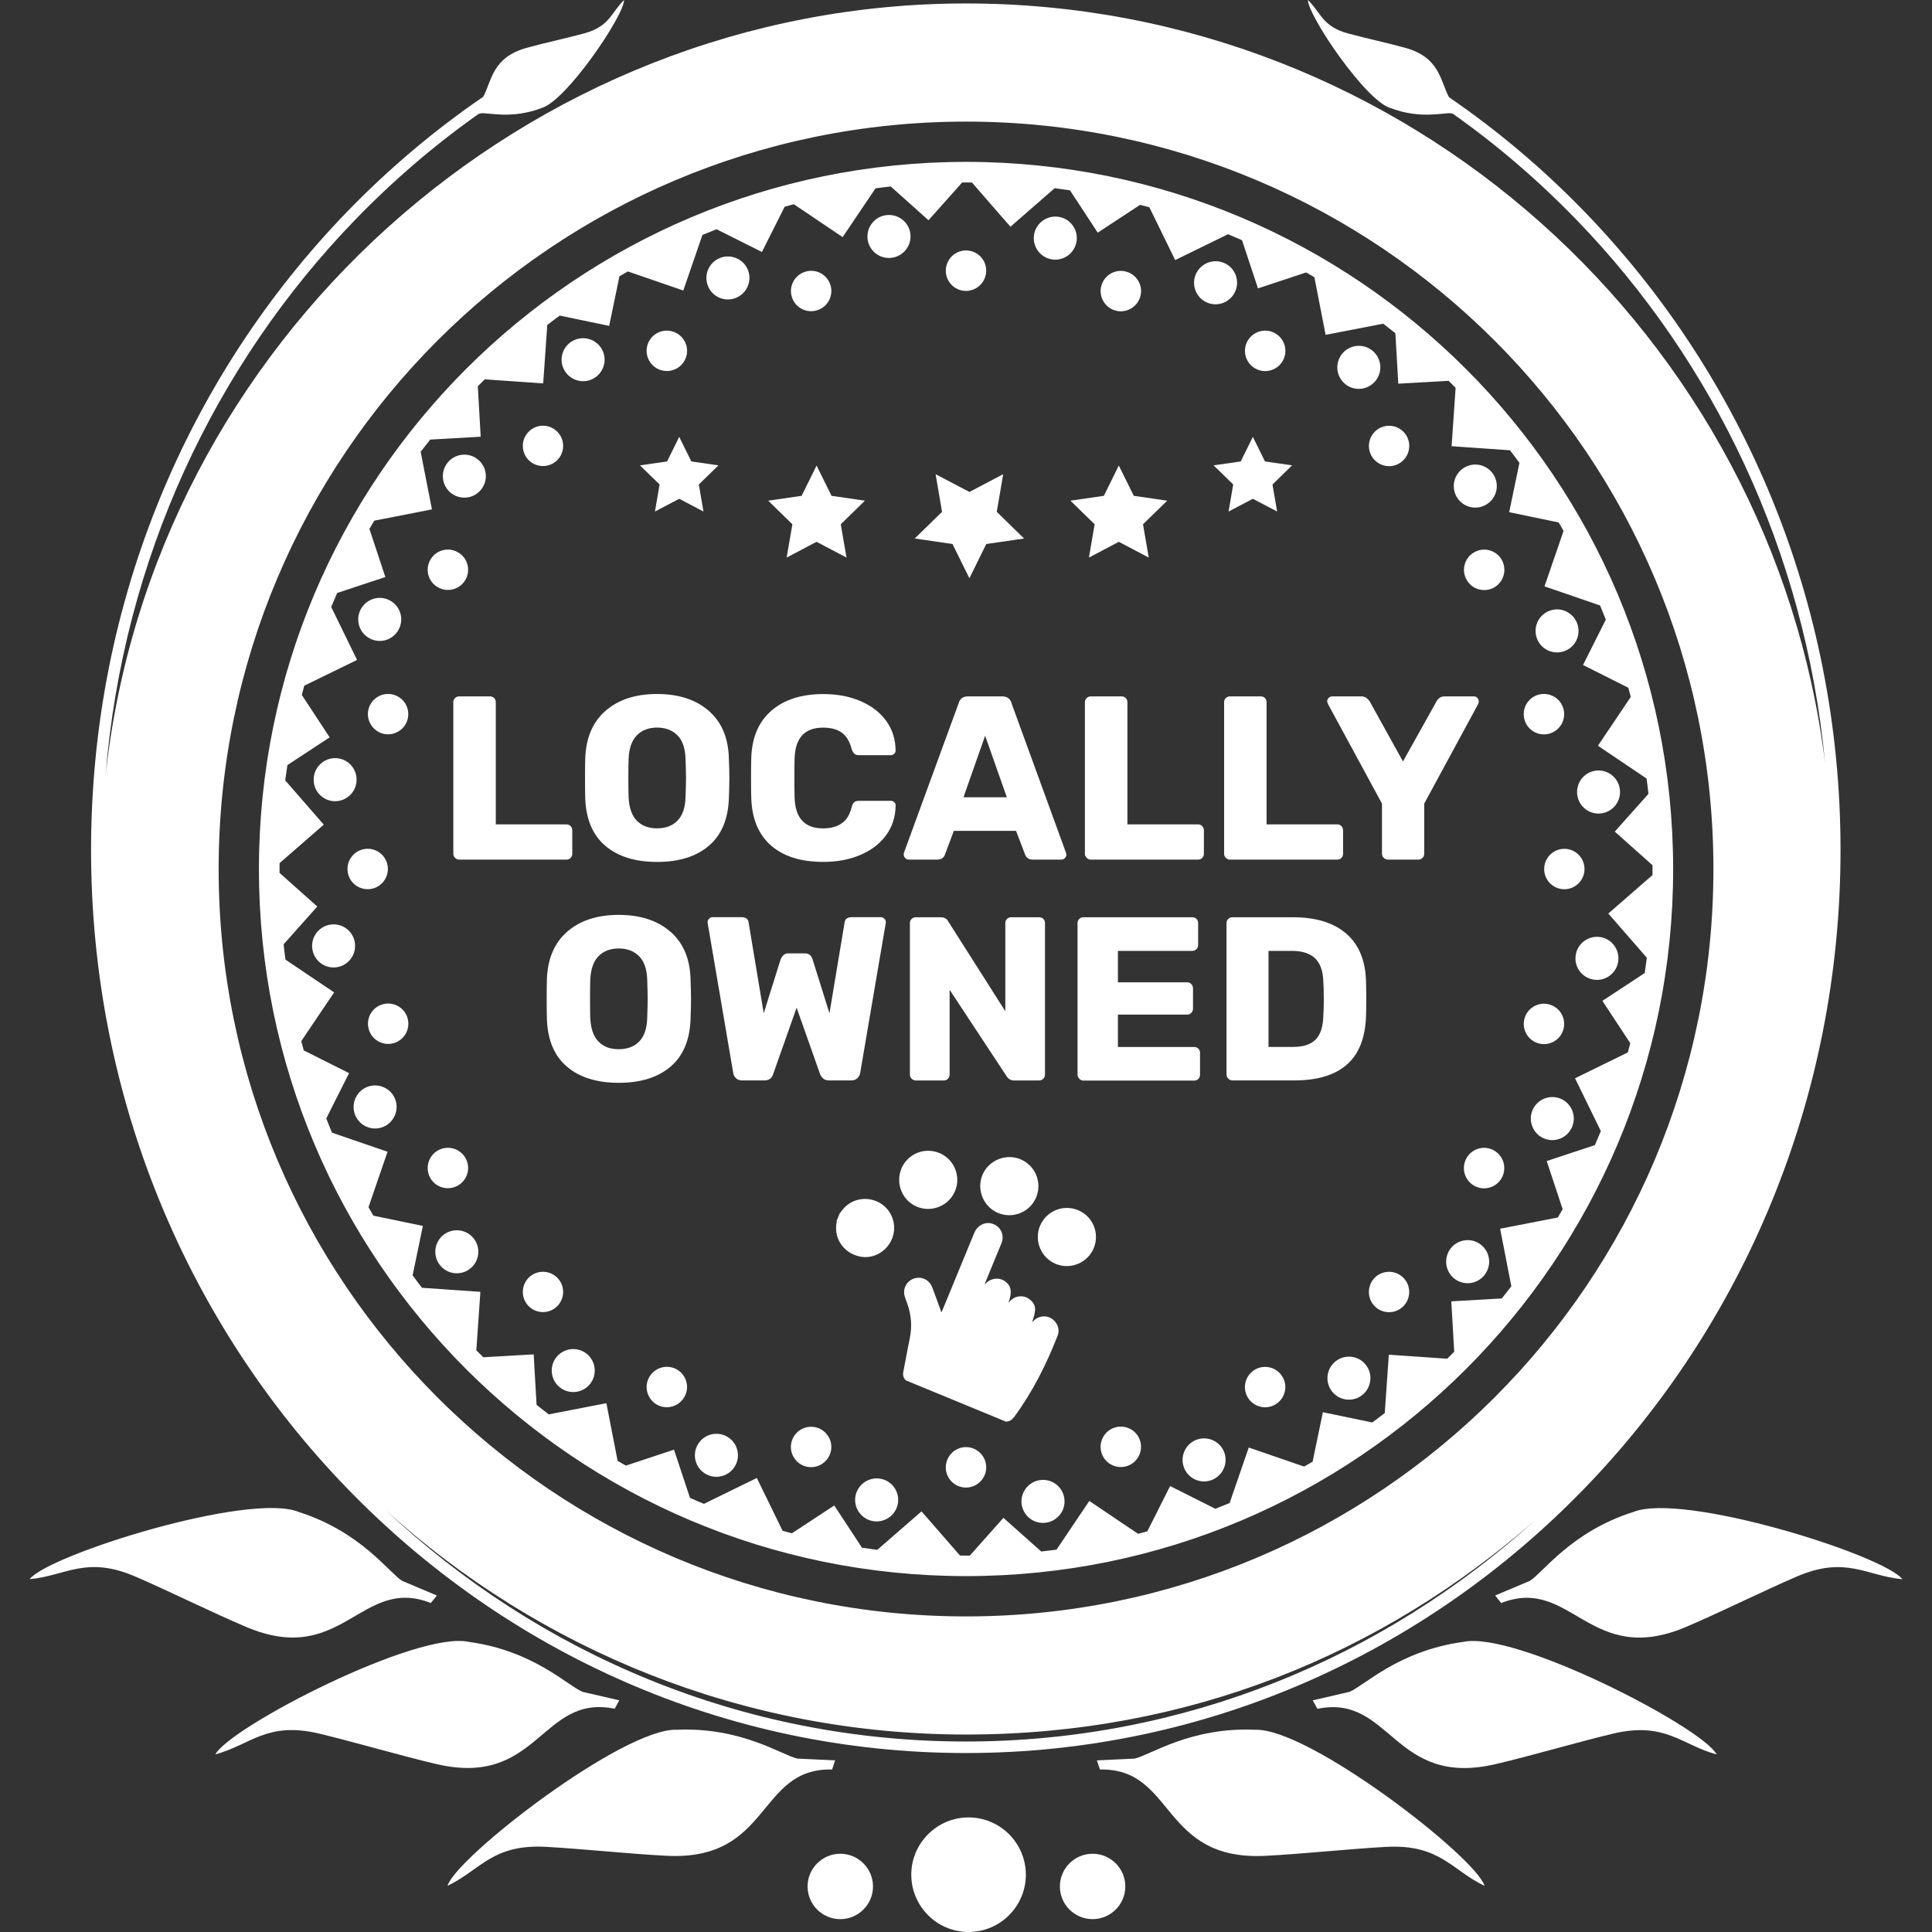 <svg width="52" height="52" viewBox="0 0 52 52" fill="none" xmlns="http://www.w3.org/2000/svg">
<rect x="0" y="0" width="52" height="52" fill="#333333" stroke="none"/>
<g id="x-LOCALLY OWNED Circle2 Black">
<g id="&#38;quot;Locally Owned&#38;quot;">
<g id="&#38;quot;Locally&#38;quot;">
<path id="Vector" d="M12.248 23.089C12.216 23.057 12.201 23.021 12.201 22.979V18.9C12.201 18.854 12.216 18.817 12.248 18.787C12.28 18.758 12.316 18.743 12.358 18.743H13.187C13.232 18.743 13.27 18.758 13.3 18.787C13.329 18.817 13.344 18.854 13.344 18.9V22.188H15.246C15.291 22.188 15.329 22.204 15.359 22.236C15.388 22.267 15.403 22.305 15.403 22.352V22.98C15.403 23.022 15.388 23.058 15.359 23.09C15.329 23.122 15.292 23.137 15.246 23.137H12.359C12.317 23.137 12.281 23.122 12.249 23.09L12.248 23.089Z" fill="white"/>
<path id="Vector_2" d="M16.292 22.765C15.953 22.477 15.773 22.052 15.752 21.492C15.748 21.37 15.746 21.19 15.746 20.952C15.746 20.713 15.748 20.527 15.752 20.405C15.773 19.853 15.956 19.427 16.302 19.128C16.647 18.829 17.108 18.679 17.685 18.679C18.262 18.679 18.725 18.829 19.072 19.128C19.419 19.427 19.601 19.853 19.618 20.405C19.627 20.648 19.631 20.83 19.631 20.952C19.631 21.073 19.627 21.249 19.618 21.492C19.597 22.052 19.417 22.477 19.078 22.765C18.739 23.054 18.275 23.199 17.685 23.199C17.095 23.199 16.631 23.054 16.292 22.765ZM18.235 22.088C18.371 21.949 18.443 21.739 18.451 21.454C18.46 21.21 18.464 21.039 18.464 20.939C18.464 20.83 18.46 20.659 18.451 20.424C18.443 20.14 18.37 19.928 18.232 19.79C18.093 19.652 17.911 19.583 17.685 19.583C17.459 19.583 17.278 19.652 17.142 19.79C17.005 19.928 16.931 20.14 16.919 20.424C16.915 20.541 16.912 20.713 16.912 20.939C16.912 21.165 16.915 21.332 16.919 21.454C16.931 21.738 17.004 21.949 17.139 22.088C17.273 22.226 17.455 22.295 17.685 22.295C17.916 22.295 18.098 22.226 18.235 22.088Z" fill="white"/>
<path id="Vector_3" d="M20.758 22.762C20.421 22.471 20.242 22.049 20.221 21.498C20.216 21.385 20.214 21.201 20.214 20.946C20.214 20.691 20.216 20.498 20.221 20.382C20.242 19.837 20.424 19.419 20.767 19.124C21.11 18.829 21.575 18.681 22.16 18.681C22.528 18.681 22.859 18.742 23.151 18.866C23.444 18.99 23.676 19.165 23.845 19.393C24.014 19.622 24.101 19.888 24.105 20.194V20.206C24.105 20.24 24.091 20.268 24.064 20.291C24.036 20.314 24.007 20.326 23.973 20.326H23.125C23.07 20.326 23.029 20.314 22.999 20.291C22.97 20.268 22.944 20.225 22.924 20.162C22.866 19.948 22.774 19.799 22.648 19.713C22.523 19.627 22.358 19.584 22.153 19.584C21.659 19.584 21.403 19.86 21.387 20.412C21.383 20.526 21.381 20.699 21.381 20.933C21.381 21.168 21.383 21.346 21.387 21.467C21.404 22.019 21.659 22.296 22.153 22.296C22.358 22.296 22.525 22.25 22.655 22.16C22.785 22.071 22.875 21.923 22.924 21.718C22.941 21.655 22.965 21.612 22.993 21.589C23.023 21.566 23.066 21.554 23.125 21.554H23.973C24.011 21.554 24.043 21.567 24.07 21.592C24.098 21.617 24.109 21.648 24.105 21.686C24.101 21.991 24.014 22.258 23.845 22.486C23.676 22.714 23.444 22.89 23.151 23.013C22.859 23.137 22.528 23.198 22.16 23.198C21.562 23.198 21.095 23.054 20.758 22.762Z" fill="white"/>
<path id="Vector_4" d="M24.365 23.095C24.338 23.067 24.324 23.037 24.324 23.004C24.324 22.978 24.326 22.959 24.331 22.948L25.805 18.919C25.818 18.868 25.845 18.827 25.886 18.793C25.929 18.759 25.983 18.743 26.049 18.743H26.978C27.045 18.743 27.1 18.76 27.141 18.793C27.183 18.827 27.21 18.868 27.222 18.919L28.69 22.948L28.703 23.004C28.703 23.037 28.689 23.067 28.662 23.095C28.634 23.122 28.603 23.136 28.565 23.136H27.793C27.693 23.136 27.626 23.091 27.592 23.004L27.347 22.363H25.672L25.433 23.004C25.399 23.091 25.33 23.136 25.226 23.136H24.454C24.42 23.136 24.391 23.122 24.363 23.095H24.365ZM27.099 21.459L26.515 19.802L25.932 21.459H27.099Z" fill="white"/>
<path id="Vector_5" d="M29.248 23.089C29.216 23.057 29.2 23.021 29.2 22.979V18.9C29.2 18.854 29.216 18.817 29.248 18.787C29.279 18.758 29.315 18.743 29.358 18.743H30.186C30.232 18.743 30.27 18.758 30.299 18.787C30.329 18.817 30.344 18.854 30.344 18.9V22.188H32.245C32.291 22.188 32.329 22.204 32.358 22.236C32.388 22.267 32.403 22.305 32.403 22.352V22.98C32.403 23.022 32.388 23.058 32.358 23.09C32.329 23.122 32.292 23.137 32.245 23.137H29.359C29.317 23.137 29.28 23.122 29.249 23.09L29.248 23.089Z" fill="white"/>
<path id="Vector_6" d="M32.994 23.089C32.963 23.057 32.947 23.021 32.947 22.979V18.9C32.947 18.854 32.963 18.817 32.994 18.787C33.026 18.758 33.062 18.743 33.104 18.743H33.933C33.978 18.743 34.016 18.758 34.046 18.787C34.076 18.817 34.09 18.854 34.09 18.9V22.188H35.992C36.037 22.188 36.075 22.204 36.105 22.236C36.134 22.267 36.149 22.305 36.149 22.352V22.98C36.149 23.022 36.134 23.058 36.105 23.09C36.075 23.122 36.038 23.137 35.992 23.137H33.105C33.063 23.137 33.027 23.122 32.995 23.09L32.994 23.089Z" fill="white"/>
<path id="Vector_7" d="M37.243 23.089C37.211 23.057 37.196 23.021 37.196 22.979V21.629L35.74 18.944C35.727 18.905 35.721 18.883 35.721 18.875C35.721 18.841 35.735 18.811 35.762 18.784C35.79 18.756 35.822 18.743 35.86 18.743H36.644C36.727 18.743 36.8 18.787 36.864 18.875L37.761 20.494L38.665 18.875C38.714 18.787 38.788 18.743 38.885 18.743H39.669C39.707 18.743 39.737 18.756 39.763 18.784C39.788 18.811 39.801 18.841 39.801 18.875C39.801 18.896 39.797 18.919 39.788 18.944L38.333 21.629V22.979C38.333 23.025 38.317 23.062 38.285 23.092C38.254 23.122 38.215 23.136 38.169 23.136H37.353C37.311 23.136 37.275 23.12 37.243 23.089Z" fill="white"/>
</g>
<g id="&#38;quot;Owned&#38;quot;">
<path id="Vector_8" d="M15.26 28.71C14.921 28.422 14.741 27.997 14.72 27.437C14.716 27.315 14.714 27.136 14.714 26.897C14.714 26.658 14.716 26.472 14.72 26.35C14.741 25.799 14.924 25.373 15.27 25.073C15.615 24.774 16.076 24.624 16.653 24.624C17.23 24.624 17.693 24.774 18.04 25.073C18.388 25.373 18.57 25.799 18.586 26.35C18.595 26.593 18.599 26.775 18.599 26.897C18.599 27.018 18.595 27.194 18.586 27.437C18.565 27.997 18.386 28.422 18.046 28.71C17.707 28.999 17.243 29.144 16.653 29.144C16.064 29.144 15.6 28.999 15.26 28.71ZM17.203 28.033C17.339 27.894 17.411 27.684 17.42 27.399C17.428 27.156 17.432 26.984 17.432 26.884C17.432 26.775 17.428 26.604 17.42 26.369C17.411 26.085 17.338 25.873 17.2 25.735C17.061 25.597 16.88 25.528 16.653 25.528C16.427 25.528 16.246 25.597 16.11 25.735C15.974 25.873 15.9 26.085 15.887 26.369C15.883 26.487 15.881 26.658 15.881 26.884C15.881 27.11 15.883 27.277 15.887 27.399C15.9 27.683 15.973 27.894 16.107 28.033C16.241 28.171 16.423 28.24 16.653 28.24C16.884 28.24 17.067 28.171 17.203 28.033Z" fill="white"/>
<path id="Vector_9" d="M19.809 29.021C19.767 28.98 19.743 28.932 19.734 28.873L19.05 24.863C19.046 24.85 19.044 24.835 19.044 24.818C19.044 24.785 19.058 24.755 19.085 24.727C19.113 24.7 19.142 24.686 19.176 24.686H19.954C20.071 24.686 20.136 24.733 20.148 24.825L20.556 27.273L21.008 25.829C21.054 25.716 21.123 25.66 21.215 25.66H21.666C21.771 25.66 21.84 25.716 21.873 25.829L22.325 27.273L22.733 24.825C22.745 24.733 22.81 24.686 22.927 24.686H23.705C23.743 24.686 23.775 24.7 23.802 24.727C23.83 24.755 23.843 24.785 23.843 24.818L23.837 24.863L23.153 28.873C23.145 28.932 23.118 28.98 23.075 29.021C23.031 29.061 22.976 29.08 22.909 29.08H22.313C22.246 29.08 22.194 29.063 22.157 29.03C22.119 28.996 22.092 28.959 22.075 28.917L21.441 27.122L20.807 28.917C20.769 29.026 20.692 29.08 20.574 29.08H19.978C19.907 29.08 19.85 29.06 19.809 29.021Z" fill="white"/>
<path id="Vector_10" d="M24.538 29.034C24.506 29.002 24.49 28.966 24.49 28.924V24.845C24.49 24.799 24.506 24.762 24.538 24.732C24.57 24.703 24.605 24.688 24.648 24.688H25.312C25.417 24.688 25.488 24.728 25.526 24.807L27.058 27.217V24.845C27.058 24.799 27.073 24.762 27.105 24.732C27.137 24.703 27.173 24.688 27.215 24.688H27.968C28.014 24.688 28.052 24.703 28.082 24.732C28.111 24.762 28.126 24.799 28.126 24.845V28.918C28.126 28.964 28.111 29.002 28.082 29.034C28.052 29.066 28.015 29.081 27.968 29.081H27.297C27.205 29.081 27.137 29.041 27.09 28.962L25.559 26.64V28.924C25.559 28.966 25.544 29.002 25.514 29.034C25.485 29.066 25.448 29.081 25.401 29.081H24.648C24.605 29.081 24.57 29.066 24.538 29.034Z" fill="white"/>
<path id="Vector_11" d="M29.05 29.034C29.018 29.002 29.002 28.966 29.002 28.924V24.845C29.002 24.799 29.018 24.762 29.05 24.732C29.082 24.703 29.118 24.688 29.16 24.688H32.091C32.137 24.688 32.174 24.703 32.204 24.732C32.233 24.762 32.248 24.799 32.248 24.845V25.435C32.248 25.477 32.233 25.513 32.204 25.545C32.174 25.577 32.137 25.593 32.091 25.593H30.089V26.44H31.952C31.998 26.44 32.036 26.456 32.065 26.488C32.095 26.519 32.11 26.557 32.11 26.604V27.15C32.11 27.193 32.095 27.229 32.065 27.26C32.036 27.292 31.999 27.308 31.952 27.308H30.089V28.18H32.142C32.188 28.18 32.225 28.195 32.255 28.224C32.284 28.254 32.299 28.291 32.299 28.337V28.927C32.299 28.969 32.284 29.005 32.255 29.037C32.225 29.069 32.188 29.084 32.142 29.084H29.161C29.119 29.084 29.083 29.069 29.051 29.037L29.05 29.034Z" fill="white"/>
<path id="Vector_12" d="M33.06 29.034C33.028 29.002 33.012 28.966 33.012 28.924V24.845C33.012 24.799 33.028 24.762 33.06 24.732C33.092 24.703 33.127 24.688 33.17 24.688H34.802C35.417 24.688 35.893 24.835 36.233 25.127C36.572 25.42 36.749 25.845 36.766 26.401C36.771 26.523 36.773 26.683 36.773 26.884C36.773 27.085 36.771 27.243 36.766 27.361C36.745 27.942 36.573 28.374 36.248 28.657C35.924 28.939 35.453 29.08 34.833 29.08H33.171C33.129 29.08 33.093 29.064 33.061 29.033L33.06 29.034ZM34.802 28.178C35.077 28.178 35.28 28.112 35.41 27.98C35.54 27.848 35.609 27.638 35.617 27.349C35.626 27.227 35.63 27.071 35.63 26.879C35.63 26.686 35.626 26.531 35.617 26.415C35.609 26.135 35.535 25.927 35.395 25.793C35.254 25.659 35.046 25.593 34.77 25.593H34.142V28.178H34.8H34.802Z" fill="white"/>
</g>
</g>
<g id="Group">
<path id="Vector_13" d="M24.386 37.157C24.314 37.091 24.293 37.011 24.314 36.915C24.373 36.621 24.423 36.326 24.485 36.032C24.551 35.711 24.53 35.398 24.42 35.09C24.399 35.031 24.376 34.971 24.356 34.912C24.286 34.704 24.39 34.487 24.593 34.414C24.792 34.342 25.011 34.441 25.089 34.643C25.166 34.843 25.238 35.046 25.312 35.248C25.32 35.268 25.324 35.288 25.329 35.309C25.335 35.309 25.341 35.308 25.347 35.307L25.374 35.244C25.657 34.557 25.94 33.869 26.223 33.182C26.309 32.976 26.519 32.872 26.716 32.938C26.934 33.011 27.043 33.244 26.955 33.46C26.813 33.809 26.668 34.155 26.526 34.503C26.516 34.525 26.508 34.547 26.498 34.57C26.572 34.496 26.654 34.439 26.759 34.421C26.868 34.403 26.967 34.427 27.055 34.49C27.219 34.608 27.246 34.772 27.144 35.064C27.22 34.971 27.302 34.913 27.408 34.896C27.514 34.879 27.611 34.899 27.699 34.962C27.8 35.035 27.868 35.135 27.86 35.259C27.853 35.371 27.813 35.481 27.777 35.592C27.792 35.576 27.807 35.559 27.823 35.543C27.949 35.418 28.151 35.393 28.297 35.484C28.459 35.584 28.534 35.776 28.467 35.947C28.166 36.719 27.797 37.455 27.305 38.126C27.246 38.205 27.18 38.263 27.076 38.264C26.179 37.894 25.283 37.525 24.385 37.155L24.386 37.157Z" fill="white"/>
<path id="Vector_14" d="M22.596 32.667C22.677 32.55 22.768 32.445 22.894 32.373C23.165 32.217 23.506 32.239 23.759 32.429C24.004 32.614 24.118 32.935 24.044 33.234C23.942 33.647 23.526 33.911 23.126 33.816C22.687 33.714 22.428 33.31 22.522 32.878C22.524 32.868 22.522 32.857 22.522 32.847C22.547 32.787 22.572 32.727 22.597 32.667H22.596Z" fill="white"/>
<path id="Vector_15" d="M27.889 32.224C27.724 32.624 27.267 32.813 26.866 32.648C26.468 32.483 26.277 32.02 26.443 31.623C26.609 31.228 27.068 31.039 27.464 31.201C27.865 31.366 28.055 31.824 27.889 32.225V32.224Z" fill="white"/>
<path id="Vector_16" d="M27.993 32.993C28.158 32.594 28.618 32.405 29.017 32.572C29.417 32.738 29.604 33.197 29.437 33.597C29.272 33.991 28.811 34.182 28.416 34.018C28.018 33.853 27.827 33.392 27.992 32.993H27.993Z" fill="white"/>
<path id="Vector_17" d="M24.259 31.457C24.425 31.056 24.881 30.867 25.282 31.033C25.682 31.198 25.872 31.66 25.705 32.057C25.538 32.454 25.082 32.643 24.685 32.481C24.287 32.319 24.096 31.857 24.26 31.458L24.259 31.457Z" fill="white"/>
</g>
<g id="&#38;lt;Stars&#38;gt;">
<path id="Vector_18" d="M26.092 15.563L26.546 14.642L27.563 14.494L26.828 13.776L27.001 12.763L26.092 13.241L25.182 12.763L25.355 13.776L24.62 14.494L25.636 14.642L26.092 15.563Z" fill="white"/>
<path id="Vector_19" d="M30.113 12.53L30.516 13.345L31.416 13.476L30.764 14.111L30.919 15.007L30.113 14.583L29.309 15.007L29.462 14.111L28.811 13.476L29.71 13.345L30.113 12.53Z" fill="white"/>
<path id="Vector_20" d="M33.721 11.758L34.047 12.42L34.777 12.525L34.249 13.04L34.374 13.768L33.721 13.425L33.067 13.768L33.192 13.04L32.664 12.525L33.394 12.42L33.721 11.758Z" fill="white"/>
<path id="Vector_21" d="M21.978 12.53L21.576 13.345L20.676 13.476L21.327 14.111L21.173 15.007L21.978 14.583L22.784 15.007L22.629 14.111L23.28 13.476L22.381 13.345L21.978 12.53Z" fill="white"/>
<path id="Vector_22" d="M18.281 11.758L17.954 12.42L17.224 12.525L17.753 13.04L17.628 13.768L18.281 13.425L18.934 13.768L18.809 13.04L19.337 12.525L18.608 12.42L18.281 11.758Z" fill="white"/>
</g>
<g id="Circle Frame">
<path id="Vector_23" d="M9.553 25.39C9.514 25.072 9.227 24.847 8.908 24.886C8.592 24.924 8.366 25.214 8.405 25.531C8.444 25.847 8.732 26.074 9.048 26.035C9.366 25.996 9.591 25.707 9.553 25.39ZM9.101 20.413C8.785 20.369 8.491 20.589 8.448 20.906C8.403 21.221 8.622 21.514 8.939 21.559C9.255 21.603 9.547 21.384 9.592 21.067C9.637 20.752 9.418 20.458 9.101 20.413ZM9.896 22.847C9.596 22.847 9.353 23.09 9.353 23.391C9.353 23.691 9.596 23.933 9.896 23.933C10.195 23.933 10.439 23.69 10.439 23.391C10.439 23.091 10.196 22.847 9.896 22.847ZM10.632 29.579C10.513 29.284 10.176 29.14 9.88 29.259C9.583 29.378 9.44 29.716 9.559 30.011C9.679 30.308 10.016 30.451 10.312 30.331C10.607 30.212 10.751 29.876 10.632 29.579ZM10.446 16.14C10.152 16.015 9.813 16.153 9.688 16.447C9.563 16.739 9.7 17.08 9.994 17.204C10.288 17.33 10.627 17.193 10.752 16.899C10.877 16.605 10.74 16.266 10.446 16.14ZM10.585 18.697C10.295 18.62 9.998 18.792 9.921 19.081C9.844 19.37 10.016 19.667 10.305 19.746C10.594 19.823 10.891 19.651 10.97 19.363C11.048 19.072 10.875 18.775 10.586 18.697H10.585ZM10.97 27.413C10.893 27.124 10.595 26.952 10.307 27.029C10.016 27.107 9.845 27.405 9.923 27.695C10 27.985 10.298 28.156 10.587 28.079C10.877 28.002 11.049 27.704 10.97 27.413ZM12.525 31.166C12.374 30.906 12.043 30.817 11.783 30.967C11.523 31.117 11.434 31.448 11.584 31.71C11.732 31.968 12.065 32.057 12.325 31.908C12.585 31.757 12.674 31.426 12.525 31.166ZM12.325 14.866C12.066 14.714 11.734 14.804 11.584 15.064C11.434 15.323 11.522 15.656 11.783 15.805C12.042 15.956 12.374 15.866 12.525 15.607C12.674 15.348 12.586 15.016 12.325 14.866ZM12.757 33.345C12.564 33.089 12.202 33.038 11.947 33.23C11.691 33.423 11.641 33.785 11.833 34.04C12.025 34.296 12.388 34.347 12.643 34.154C12.898 33.962 12.949 33.599 12.757 33.345ZM12.854 12.36C12.602 12.163 12.24 12.207 12.042 12.459C11.846 12.709 11.889 13.073 12.14 13.271C12.392 13.467 12.756 13.424 12.952 13.172C13.149 12.921 13.105 12.557 12.854 12.36ZM14.997 34.388C14.786 34.178 14.441 34.178 14.23 34.388C14.019 34.601 14.019 34.945 14.23 35.156C14.441 35.368 14.786 35.368 14.997 35.156C15.209 34.945 15.209 34.6 14.997 34.388ZM14.997 11.618C14.786 11.404 14.441 11.404 14.23 11.618C14.019 11.829 14.019 12.174 14.23 12.385C14.441 12.596 14.786 12.596 14.997 12.385C15.209 12.174 15.209 11.829 14.997 11.618ZM15.785 36.433C15.534 36.236 15.171 36.281 14.973 36.532C14.776 36.784 14.821 37.146 15.071 37.344C15.323 37.541 15.686 37.497 15.884 37.246C16.081 36.994 16.036 36.632 15.785 36.433ZM16.156 9.335C15.963 9.079 15.601 9.028 15.346 9.221C15.09 9.413 15.04 9.775 15.232 10.029C15.424 10.285 15.787 10.336 16.042 10.143C16.297 9.951 16.348 9.588 16.156 9.335ZM18.219 36.862C17.96 36.712 17.627 36.801 17.477 37.06C17.326 37.32 17.416 37.651 17.674 37.803C17.934 37.953 18.266 37.864 18.416 37.603C18.568 37.344 18.478 37.011 18.219 36.862ZM18.416 9.172C18.267 8.912 17.936 8.823 17.674 8.972C17.416 9.122 17.326 9.454 17.477 9.714C17.626 9.974 17.959 10.063 18.219 9.914C18.478 9.763 18.568 9.432 18.416 9.173V9.172ZM19.507 38.638C19.213 38.513 18.874 38.65 18.749 38.943C18.624 39.237 18.761 39.577 19.055 39.702C19.349 39.827 19.688 39.69 19.814 39.397C19.938 39.103 19.801 38.762 19.507 38.638ZM20.128 7.265C20.008 6.968 19.67 6.827 19.375 6.945C19.078 7.064 18.935 7.402 19.055 7.698C19.174 7.995 19.511 8.137 19.806 8.018C20.103 7.898 20.246 7.562 20.128 7.265ZM21.971 38.421C21.68 38.344 21.382 38.516 21.305 38.805C21.228 39.095 21.4 39.391 21.689 39.471C21.979 39.548 22.277 39.375 22.355 39.087C22.432 38.796 22.259 38.5 21.971 38.421ZM22.355 7.692C22.277 7.403 21.979 7.231 21.691 7.31C21.4 7.387 21.229 7.685 21.307 7.973C21.384 8.264 21.682 8.435 21.971 8.357C22.262 8.28 22.433 7.982 22.355 7.691V7.692ZM23.676 39.798C23.36 39.754 23.066 39.974 23.021 40.291C22.978 40.606 23.197 40.898 23.514 40.944C23.829 40.988 24.122 40.768 24.167 40.452C24.212 40.136 23.993 39.843 23.676 39.798ZM24.501 6.296C24.462 5.978 24.174 5.753 23.856 5.791C23.538 5.83 23.313 6.118 23.351 6.436C23.39 6.752 23.679 6.979 23.996 6.939C24.312 6.9 24.539 6.612 24.501 6.296ZM25.999 38.952C25.699 38.952 25.456 39.196 25.456 39.496C25.456 39.796 25.699 40.038 25.999 40.038C26.299 40.038 26.542 39.795 26.542 39.496C26.542 39.197 26.298 38.952 25.999 38.952ZM25.999 6.743C25.699 6.743 25.456 6.987 25.456 7.286C25.456 7.585 25.699 7.83 25.999 7.83C26.299 7.83 26.542 7.587 26.542 7.286C26.542 6.986 26.298 6.743 25.999 6.743ZM28.645 40.341C28.606 40.023 28.319 39.798 28.001 39.837C27.684 39.876 27.458 40.164 27.497 40.482C27.537 40.798 27.824 41.024 28.142 40.985C28.458 40.946 28.684 40.658 28.645 40.343V40.341ZM28.484 5.837C28.168 5.793 27.874 6.013 27.83 6.33C27.786 6.645 28.005 6.938 28.322 6.983C28.638 7.027 28.93 6.808 28.975 6.492C29.019 6.176 28.801 5.882 28.484 5.837ZM30.69 38.801C30.613 38.512 30.315 38.341 30.024 38.418C29.735 38.495 29.564 38.794 29.641 39.084C29.719 39.373 30.017 39.544 30.307 39.467C30.596 39.39 30.768 39.092 30.69 38.801ZM30.308 7.312C30.017 7.234 29.719 7.405 29.642 7.694C29.565 7.985 29.737 8.283 30.026 8.36C30.315 8.438 30.612 8.267 30.692 7.977C30.769 7.687 30.596 7.39 30.308 7.313V7.312ZM32.944 39.078C32.824 38.783 32.487 38.639 32.191 38.758C31.894 38.878 31.752 39.215 31.871 39.511C31.99 39.808 32.328 39.95 32.623 39.831C32.918 39.712 33.062 39.374 32.944 39.078ZM32.943 7.079C32.649 6.955 32.31 7.092 32.184 7.386C32.059 7.678 32.197 8.019 32.489 8.144C32.783 8.269 33.123 8.132 33.248 7.838C33.373 7.544 33.236 7.205 32.943 7.079ZM34.521 37.064C34.372 36.804 34.039 36.715 33.779 36.864C33.519 37.013 33.43 37.346 33.579 37.605C33.73 37.865 34.061 37.954 34.322 37.805C34.581 37.654 34.67 37.323 34.52 37.064H34.521ZM34.323 8.974C34.064 8.824 33.732 8.913 33.581 9.174C33.432 9.433 33.52 9.766 33.781 9.915C34.04 10.065 34.373 9.976 34.523 9.717C34.672 9.457 34.584 9.124 34.323 8.974ZM36.768 36.747C36.577 36.491 36.215 36.44 35.959 36.633C35.703 36.825 35.653 37.188 35.845 37.442C36.037 37.697 36.4 37.749 36.654 37.556C36.909 37.364 36.96 37.002 36.768 36.747ZM36.928 9.433C36.677 9.236 36.314 9.28 36.117 9.531C35.92 9.782 35.963 10.145 36.215 10.343C36.466 10.541 36.83 10.496 37.027 10.245C37.223 9.993 37.18 9.631 36.928 9.433ZM37.77 34.392C37.558 34.181 37.214 34.181 37.002 34.391C36.791 34.605 36.791 34.948 37.002 35.159C37.214 35.371 37.558 35.371 37.77 35.159C37.981 34.948 37.981 34.603 37.77 34.392ZM37.771 11.62C37.559 11.408 37.215 11.408 37.003 11.62C36.792 11.831 36.792 12.176 37.003 12.387C37.215 12.601 37.559 12.601 37.771 12.387C37.982 12.176 37.982 11.831 37.771 11.62ZM39.858 33.504C39.608 33.308 39.244 33.352 39.046 33.602C38.85 33.854 38.894 34.218 39.145 34.415C39.396 34.612 39.76 34.568 39.957 34.316C40.154 34.065 40.11 33.702 39.858 33.504ZM40.17 12.736C39.977 12.48 39.615 12.429 39.36 12.622C39.105 12.814 39.054 13.177 39.246 13.431C39.438 13.687 39.801 13.738 40.056 13.545C40.312 13.353 40.362 12.991 40.17 12.736ZM40.216 30.97C39.957 30.821 39.624 30.908 39.474 31.169C39.325 31.428 39.413 31.76 39.672 31.911C39.932 32.06 40.264 31.973 40.415 31.713C40.564 31.453 40.476 31.12 40.215 30.97H40.216ZM40.417 15.067C40.268 14.808 39.936 14.719 39.675 14.87C39.416 15.019 39.327 15.352 39.478 15.611C39.627 15.87 39.959 15.959 40.22 15.809C40.478 15.659 40.568 15.327 40.417 15.067ZM41.697 27.035C41.407 26.957 41.108 27.128 41.031 27.419C40.954 27.708 41.126 28.005 41.415 28.084C41.706 28.162 42.004 27.989 42.081 27.7C42.158 27.41 41.986 27.113 41.697 27.036V27.035ZM42.081 19.081C42.004 18.792 41.706 18.621 41.415 18.698C41.125 18.775 40.954 19.073 41.031 19.364C41.108 19.653 41.407 19.825 41.697 19.747C41.987 19.669 42.158 19.371 42.081 19.081ZM42.007 29.576C41.713 29.451 41.374 29.587 41.248 29.881C41.123 30.175 41.261 30.515 41.554 30.64C41.847 30.765 42.188 30.627 42.312 30.334C42.438 30.041 42.301 29.7 42.007 29.576ZM42.444 16.766C42.325 16.471 41.988 16.326 41.692 16.446C41.397 16.565 41.253 16.903 41.372 17.198C41.491 17.495 41.828 17.638 42.124 17.518C42.421 17.399 42.564 17.063 42.444 16.766ZM42.105 22.848C41.805 22.848 41.562 23.091 41.562 23.392C41.562 23.692 41.805 23.934 42.104 23.934C42.403 23.934 42.647 23.691 42.647 23.392C42.647 23.093 42.404 22.848 42.105 22.848ZM43.063 25.222C42.747 25.179 42.453 25.398 42.41 25.715C42.363 26.03 42.584 26.323 42.901 26.368C43.217 26.412 43.509 26.194 43.554 25.877C43.599 25.56 43.38 25.267 43.063 25.222ZM43.599 21.248C43.559 20.932 43.272 20.706 42.956 20.744C42.638 20.784 42.413 21.072 42.451 21.389C42.49 21.707 42.778 21.932 43.095 21.893C43.411 21.854 43.639 21.565 43.599 21.248ZM42.451 21.388C42.49 21.706 42.778 21.931 43.095 21.892C43.411 21.853 43.639 21.564 43.599 21.247C43.559 20.931 43.272 20.705 42.956 20.743C42.638 20.783 42.413 21.071 42.451 21.388ZM43.063 25.222C42.747 25.179 42.453 25.398 42.41 25.715C42.363 26.03 42.584 26.323 42.901 26.368C43.217 26.412 43.509 26.194 43.554 25.877C43.599 25.56 43.38 25.267 43.063 25.222ZM42.105 22.848C41.805 22.848 41.562 23.091 41.562 23.392C41.562 23.692 41.805 23.934 42.104 23.934C42.403 23.934 42.647 23.691 42.647 23.392C42.647 23.093 42.404 22.848 42.105 22.848ZM42.124 17.518C42.421 17.399 42.564 17.063 42.444 16.766C42.325 16.471 41.988 16.326 41.692 16.446C41.397 16.565 41.253 16.903 41.372 17.198C41.491 17.495 41.828 17.638 42.124 17.518ZM42.007 29.576C41.713 29.451 41.374 29.587 41.248 29.881C41.123 30.175 41.261 30.515 41.554 30.64C41.847 30.765 42.188 30.627 42.312 30.334C42.438 30.041 42.301 29.7 42.007 29.576ZM41.696 19.747C41.986 19.669 42.157 19.371 42.08 19.081C42.003 18.792 41.705 18.621 41.414 18.698C41.124 18.775 40.953 19.073 41.03 19.364C41.107 19.653 41.405 19.825 41.696 19.747ZM42.08 27.699C42.157 27.409 41.985 27.112 41.696 27.035C41.405 26.957 41.107 27.128 41.03 27.419C40.953 27.708 41.125 28.005 41.414 28.084C41.705 28.162 42.003 27.989 42.08 27.7V27.699ZM39.674 14.869C39.415 15.018 39.325 15.351 39.477 15.61C39.626 15.868 39.957 15.958 40.218 15.808C40.477 15.658 40.567 15.326 40.416 15.066C40.267 14.807 39.935 14.717 39.674 14.869ZM40.215 30.969C39.956 30.82 39.623 30.907 39.473 31.168C39.324 31.427 39.412 31.759 39.671 31.91C39.931 32.059 40.263 31.972 40.414 31.712C40.563 31.452 40.475 31.119 40.214 30.969H40.215ZM40.055 13.545C40.31 13.353 40.361 12.991 40.169 12.736C39.977 12.48 39.614 12.429 39.359 12.622C39.103 12.814 39.053 13.177 39.245 13.431C39.437 13.687 39.8 13.738 40.055 13.545ZM39.858 33.503C39.608 33.307 39.244 33.351 39.046 33.601C38.85 33.853 38.894 34.217 39.145 34.414C39.396 34.611 39.76 34.566 39.957 34.315C40.154 34.064 40.11 33.701 39.858 33.503ZM37.003 11.619C36.792 11.83 36.792 12.175 37.003 12.386C37.215 12.6 37.559 12.6 37.771 12.386C37.982 12.175 37.982 11.83 37.771 11.619C37.559 11.407 37.215 11.407 37.003 11.619ZM37.002 34.389C36.791 34.602 36.791 34.946 37.002 35.157C37.214 35.369 37.558 35.369 37.77 35.157C37.981 34.946 37.981 34.601 37.77 34.39C37.558 34.178 37.214 34.178 37.002 34.389ZM36.216 10.341C36.468 10.537 36.831 10.494 37.028 10.243C37.224 9.991 37.181 9.629 36.929 9.431C36.678 9.234 36.315 9.278 36.118 9.529C35.921 9.78 35.964 10.143 36.216 10.341ZM35.959 36.631C35.703 36.823 35.653 37.185 35.845 37.44C36.037 37.695 36.4 37.747 36.654 37.554C36.909 37.362 36.96 36.999 36.768 36.745C36.577 36.489 36.215 36.438 35.959 36.631ZM34.323 8.972C34.064 8.822 33.732 8.911 33.581 9.172C33.432 9.431 33.52 9.764 33.781 9.913C34.04 10.063 34.373 9.974 34.523 9.715C34.672 9.455 34.584 9.122 34.323 8.972ZM33.78 36.862C33.52 37.011 33.431 37.344 33.58 37.603C33.731 37.863 34.062 37.952 34.323 37.803C34.582 37.651 34.671 37.321 34.521 37.062C34.372 36.802 34.039 36.713 33.779 36.862H33.78ZM32.944 7.077C32.65 6.952 32.311 7.09 32.185 7.384C32.06 7.676 32.198 8.017 32.49 8.141C32.784 8.267 33.124 8.13 33.249 7.836C33.374 7.542 33.238 7.203 32.944 7.077ZM32.192 38.756C31.895 38.876 31.753 39.213 31.872 39.508C31.991 39.806 32.329 39.948 32.625 39.829C32.919 39.709 33.063 39.372 32.945 39.076C32.825 38.781 32.488 38.637 32.192 38.756ZM30.309 7.31C30.018 7.231 29.72 7.403 29.643 7.692C29.566 7.983 29.738 8.281 30.027 8.358C30.316 8.436 30.613 8.265 30.692 7.974C30.77 7.685 30.597 7.388 30.309 7.311V7.31ZM30.026 38.416C29.736 38.493 29.565 38.792 29.642 39.082C29.72 39.371 30.018 39.542 30.308 39.465C30.597 39.388 30.769 39.09 30.692 38.799C30.614 38.51 30.316 38.339 30.026 38.416ZM28.485 5.835C28.169 5.791 27.875 6.011 27.831 6.328C27.787 6.643 28.006 6.935 28.323 6.981C28.639 7.025 28.931 6.805 28.976 6.489C29.02 6.173 28.802 5.88 28.485 5.835ZM28.003 39.835C27.687 39.874 27.46 40.162 27.5 40.48C27.539 40.796 27.826 41.022 28.144 40.983C28.46 40.944 28.686 40.656 28.647 40.34C28.608 40.022 28.321 39.797 28.003 39.836V39.835ZM26 6.741C25.7 6.741 25.457 6.985 25.457 7.284C25.457 7.583 25.7 7.828 26 7.828C26.3 7.828 26.543 7.584 26.543 7.284C26.543 6.984 26.299 6.741 26 6.741ZM26 38.949C25.7 38.949 25.457 39.194 25.457 39.494C25.457 39.794 25.7 40.036 26 40.036C26.3 40.036 26.543 39.793 26.543 39.494C26.543 39.195 26.299 38.949 26 38.949ZM23.857 5.79C23.539 5.829 23.314 6.117 23.352 6.434C23.391 6.751 23.68 6.978 23.997 6.938C24.313 6.898 24.54 6.611 24.502 6.295C24.463 5.977 24.174 5.752 23.857 5.79ZM23.677 39.797C23.361 39.753 23.067 39.972 23.023 40.29C22.979 40.605 23.198 40.897 23.515 40.943C23.83 40.987 24.123 40.767 24.168 40.451C24.213 40.135 23.994 39.842 23.677 39.797ZM21.692 7.309C21.401 7.386 21.23 7.684 21.308 7.972C21.385 8.263 21.683 8.434 21.972 8.356C22.263 8.279 22.434 7.981 22.356 7.69C22.278 7.401 21.98 7.229 21.692 7.308V7.309ZM21.972 38.42C21.681 38.343 21.383 38.515 21.306 38.804C21.229 39.094 21.401 39.39 21.69 39.469C21.98 39.547 22.278 39.374 22.356 39.086C22.433 38.795 22.26 38.499 21.972 38.42ZM19.376 6.944C19.079 7.063 18.936 7.401 19.056 7.696C19.175 7.993 19.512 8.136 19.807 8.017C20.104 7.897 20.247 7.561 20.129 7.264C20.009 6.967 19.671 6.826 19.376 6.944ZM19.508 38.637C19.214 38.512 18.875 38.649 18.75 38.942C18.625 39.236 18.762 39.576 19.056 39.701C19.35 39.826 19.689 39.689 19.815 39.395C19.939 39.102 19.802 38.761 19.508 38.637ZM17.677 8.971C17.418 9.121 17.328 9.453 17.479 9.713C17.628 9.973 17.961 10.062 18.221 9.913C18.48 9.762 18.57 9.431 18.419 9.172C18.27 8.912 17.938 8.823 17.677 8.972V8.971ZM18.22 36.861C17.961 36.711 17.628 36.8 17.478 37.059C17.327 37.319 17.417 37.651 17.675 37.802C17.936 37.952 18.267 37.863 18.418 37.602C18.569 37.343 18.479 37.01 18.22 36.861ZM15.346 9.219C15.09 9.412 15.04 9.774 15.232 10.028C15.424 10.284 15.787 10.335 16.042 10.142C16.297 9.95 16.348 9.587 16.156 9.334C15.963 9.078 15.601 9.027 15.346 9.219ZM15.785 36.433C15.534 36.236 15.171 36.281 14.973 36.532C14.776 36.784 14.821 37.146 15.071 37.344C15.323 37.541 15.686 37.497 15.884 37.246C16.081 36.994 16.036 36.632 15.785 36.433ZM14.997 12.385C15.209 12.174 15.209 11.829 14.997 11.618C14.786 11.404 14.441 11.404 14.23 11.618C14.019 11.829 14.019 12.174 14.23 12.385C14.441 12.596 14.786 12.596 14.997 12.385ZM14.997 34.388C14.786 34.178 14.441 34.178 14.23 34.388C14.019 34.601 14.019 34.945 14.23 35.156C14.441 35.368 14.786 35.368 14.997 35.156C15.209 34.945 15.209 34.6 14.997 34.388ZM12.854 12.36C12.602 12.163 12.24 12.207 12.042 12.459C11.846 12.709 11.889 13.073 12.14 13.271C12.392 13.467 12.756 13.424 12.952 13.172C13.149 12.921 13.105 12.557 12.854 12.36ZM11.947 33.229C11.691 33.422 11.641 33.784 11.833 34.039C12.025 34.295 12.388 34.346 12.643 34.153C12.898 33.961 12.949 33.598 12.757 33.344C12.564 33.088 12.202 33.037 11.947 33.229ZM11.784 15.805C12.043 15.956 12.375 15.866 12.526 15.607C12.675 15.348 12.588 15.016 12.326 14.866C12.068 14.714 11.735 14.804 11.585 15.064C11.435 15.323 11.523 15.656 11.784 15.805ZM12.326 31.907C12.586 31.756 12.675 31.425 12.526 31.165C12.375 30.905 12.044 30.817 11.784 30.965C11.524 31.116 11.435 31.448 11.585 31.709C11.734 31.968 12.066 32.056 12.326 31.907ZM10.307 27.029C10.016 27.106 9.845 27.404 9.923 27.694C10 27.984 10.298 28.155 10.587 28.078C10.877 28.001 11.049 27.703 10.97 27.412C10.893 27.123 10.595 26.951 10.307 27.029ZM9.92 19.079C9.843 19.369 10.015 19.666 10.304 19.745C10.593 19.822 10.89 19.65 10.969 19.362C11.047 19.071 10.874 18.774 10.585 18.696C10.295 18.619 9.998 18.791 9.921 19.079H9.92ZM9.994 17.202C10.288 17.328 10.627 17.191 10.752 16.897C10.877 16.603 10.74 16.264 10.446 16.138C10.152 16.013 9.813 16.151 9.688 16.445C9.563 16.737 9.7 17.078 9.994 17.202ZM9.88 29.256C9.583 29.376 9.44 29.714 9.559 30.009C9.679 30.306 10.016 30.449 10.312 30.329C10.607 30.21 10.751 29.874 10.632 29.577C10.513 29.282 10.176 29.138 9.88 29.256ZM9.896 22.845C9.596 22.845 9.353 23.088 9.353 23.389C9.353 23.689 9.596 23.931 9.896 23.931C10.195 23.931 10.439 23.688 10.439 23.389C10.439 23.089 10.196 22.845 9.896 22.845ZM8.939 21.557C9.255 21.601 9.547 21.381 9.592 21.065C9.637 20.749 9.418 20.456 9.101 20.411C8.785 20.367 8.491 20.587 8.448 20.904C8.403 21.219 8.622 21.511 8.939 21.557ZM9.553 25.389C9.514 25.071 9.227 24.846 8.908 24.885C8.592 24.923 8.366 25.213 8.405 25.53C8.444 25.846 8.732 26.073 9.048 26.034C9.366 25.995 9.591 25.706 9.553 25.389ZM42.645 5.695C41.534 4.548 40.314 3.516 39 2.616C38.758 2.168 38.759 1.548 37.822 1.287C37.358 1.159 36.736 1.024 36.275 0.898C35.587 0.71 35.55 0.332 35.203 0C35.197 0.408 36.755 2.719 37.428 2.909C38.229 3.214 38.849 3.027 39.057 3.049L39.105 3.062C40.296 3.904 41.407 4.859 42.425 5.909C46.128 9.731 48.585 14.839 49.121 20.529C47.703 9.039 37.863 0.093 26.001 0.093C14.139 0.093 4.093 9.227 2.84 20.888C3.304 15.055 5.785 9.812 9.566 5.909C10.582 4.86 11.691 3.907 12.88 3.067L12.944 3.049C13.152 3.027 13.772 3.214 14.572 2.909C15.246 2.719 16.802 0.408 16.797 0C16.451 0.332 16.415 0.71 15.726 0.898C15.265 1.024 14.641 1.158 14.178 1.287C13.25 1.545 13.243 2.156 13.007 2.604C11.687 3.507 10.461 4.544 9.346 5.695C5.086 10.092 2.451 16.169 2.451 22.878C2.451 29.587 5.085 35.663 9.346 40.062C13.606 44.461 19.493 47.183 25.996 47.183C32.498 47.183 38.384 44.461 42.645 40.062C46.904 35.663 49.538 29.588 49.538 22.878C49.538 16.168 46.904 10.092 42.645 5.695ZM25.996 46.873C19.98 46.873 14.498 44.513 10.371 40.639C14.51 44.393 19.997 46.685 26 46.685C32.003 46.685 37.203 44.512 41.3 40.931C37.213 44.629 31.856 46.873 25.994 46.873H25.996ZM26.001 43.506C14.891 43.506 5.885 34.499 5.885 23.39C5.885 12.28 14.889 3.273 26.001 3.273C37.112 3.273 46.117 12.279 46.117 23.39C46.117 34.5 37.11 43.506 26.001 43.506ZM42.451 21.386C42.49 21.704 42.778 21.929 43.095 21.89C43.411 21.851 43.639 21.562 43.599 21.245C43.559 20.929 43.272 20.703 42.956 20.741C42.638 20.781 42.413 21.069 42.451 21.386ZM42.41 25.713C42.363 26.028 42.584 26.32 42.901 26.366C43.217 26.41 43.509 26.191 43.554 25.874C43.599 25.558 43.38 25.265 43.063 25.22C42.747 25.177 42.453 25.396 42.41 25.713ZM42.647 23.39C42.647 23.089 42.404 22.846 42.105 22.846C41.806 22.846 41.562 23.089 41.562 23.39C41.562 23.69 41.805 23.932 42.104 23.932C42.403 23.932 42.647 23.689 42.647 23.39ZM42.124 17.516C42.421 17.397 42.564 17.061 42.444 16.764C42.325 16.469 41.988 16.324 41.692 16.444C41.397 16.563 41.253 16.901 41.372 17.196C41.491 17.493 41.828 17.636 42.124 17.516ZM42.007 29.573C41.713 29.449 41.374 29.585 41.248 29.879C41.123 30.173 41.261 30.513 41.554 30.638C41.847 30.763 42.188 30.625 42.312 30.332C42.438 30.039 42.301 29.698 42.007 29.573ZM41.696 19.745C41.986 19.667 42.157 19.369 42.08 19.079C42.003 18.79 41.705 18.619 41.414 18.696C41.124 18.773 40.953 19.071 41.03 19.362C41.107 19.651 41.405 19.822 41.696 19.745ZM41.415 28.082C41.706 28.159 42.004 27.987 42.081 27.698C42.158 27.408 41.986 27.111 41.697 27.034C41.407 26.956 41.108 27.127 41.031 27.417C40.954 27.707 41.126 28.004 41.415 28.083V28.082ZM39.675 14.867C39.416 15.016 39.327 15.348 39.478 15.607C39.627 15.866 39.959 15.956 40.22 15.806C40.478 15.656 40.568 15.324 40.417 15.064C40.268 14.805 39.936 14.715 39.675 14.867ZM40.216 30.967C39.957 30.817 39.624 30.905 39.474 31.166C39.325 31.425 39.413 31.757 39.672 31.908C39.932 32.057 40.264 31.97 40.415 31.71C40.564 31.45 40.476 31.117 40.215 30.967H40.216ZM40.056 13.543C40.312 13.351 40.362 12.988 40.17 12.734C39.977 12.478 39.615 12.427 39.36 12.62C39.105 12.812 39.054 13.174 39.246 13.429C39.438 13.685 39.801 13.736 40.056 13.543ZM39.146 34.412C39.397 34.609 39.761 34.564 39.959 34.313C40.155 34.062 40.111 33.699 39.859 33.501C39.609 33.304 39.245 33.349 39.047 33.599C38.851 33.851 38.895 34.215 39.146 34.412ZM26.001 4.357C15.49 4.357 6.969 12.879 6.969 23.391C6.969 33.903 15.49 42.421 26.001 42.421C36.512 42.421 45.033 33.902 45.033 23.391C45.033 12.88 36.512 4.357 26.001 4.357ZM40.896 12.456L40.62 13.785L41.952 14.062C41.996 14.137 42.041 14.213 42.083 14.291L41.57 15.782L43.066 16.296C43.119 16.422 43.169 16.551 43.22 16.679L42.607 17.898L43.827 18.511C43.849 18.593 43.871 18.676 43.892 18.759L43.008 20.072L44.318 20.954C44.337 21.092 44.353 21.228 44.368 21.367L43.462 22.383L44.478 23.288C44.478 23.375 44.478 23.463 44.477 23.552L43.288 24.588L44.325 25.778C44.306 25.917 44.288 26.054 44.267 26.19L43.129 26.938L43.879 28.078C43.858 28.16 43.835 28.244 43.813 28.326L42.392 29.022L43.087 30.444C43.034 30.57 42.981 30.696 42.926 30.821L41.63 31.25L42.059 32.546C42.016 32.621 41.973 32.694 41.929 32.769L40.376 33.071L40.678 34.62C40.594 34.731 40.507 34.839 40.42 34.948L39.062 35.026L39.14 36.383C39.078 36.446 39.016 36.508 38.952 36.57L37.38 36.462L37.271 38.033C37.16 38.119 37.048 38.202 36.935 38.286L35.605 38.01L35.329 39.342C35.253 39.385 35.177 39.429 35.101 39.473L33.61 38.96L33.095 40.455C32.968 40.508 32.84 40.559 32.712 40.609L31.494 39.997L30.881 41.215C30.798 41.239 30.715 41.26 30.632 41.283L29.319 40.398L28.436 41.709C28.299 41.727 28.162 41.744 28.025 41.759L27.007 40.853L26.103 41.869C26.015 41.869 25.928 41.869 25.839 41.868L24.803 40.679L23.612 41.714C23.475 41.696 23.338 41.677 23.201 41.657L22.454 40.52L21.314 41.269C21.23 41.248 21.148 41.226 21.064 41.202L20.37 39.78L18.947 40.476C18.82 40.425 18.695 40.371 18.571 40.315L18.141 39.018L16.845 39.447C16.77 39.405 16.697 39.363 16.623 39.319L16.321 37.767L14.77 38.068C14.66 37.984 14.55 37.899 14.442 37.811L14.364 36.453L13.008 36.531C12.945 36.469 12.882 36.405 12.82 36.343L12.93 34.77L11.358 34.661C11.273 34.551 11.187 34.438 11.106 34.325L11.382 32.996L10.05 32.72C10.005 32.644 9.961 32.568 9.918 32.492L10.431 30.999L8.936 30.486C8.883 30.359 8.831 30.231 8.782 30.102L9.395 28.884L8.175 28.271C8.153 28.189 8.131 28.105 8.109 28.022L8.993 26.71L7.683 25.828C7.664 25.69 7.649 25.554 7.634 25.416L8.54 24.399L7.524 23.494C7.524 23.406 7.524 23.319 7.525 23.231L8.714 22.195L7.677 21.004C7.695 20.867 7.714 20.73 7.735 20.593L8.873 19.846L8.123 18.704C8.144 18.622 8.166 18.538 8.189 18.456L9.61 17.762L8.915 16.337C8.968 16.211 9.02 16.085 9.075 15.96L10.372 15.531L9.943 14.236C9.985 14.161 10.029 14.088 10.073 14.014L11.626 13.71L11.322 12.16C11.407 12.049 11.494 11.94 11.579 11.832L12.938 11.754L12.86 10.397L13.047 10.21L14.62 10.319L14.73 8.747C14.84 8.661 14.952 8.578 15.065 8.494L16.396 8.771L16.672 7.438C16.748 7.393 16.823 7.349 16.899 7.306L18.391 7.819L18.906 6.324C19.032 6.271 19.158 6.22 19.287 6.17L20.507 6.782L21.12 5.563C21.203 5.54 21.285 5.518 21.366 5.497L22.68 6.382L23.565 5.069C23.701 5.05 23.836 5.034 23.974 5.019L24.991 5.928L25.897 4.911H26.159L27.196 6.103L28.386 5.066C28.525 5.083 28.662 5.103 28.799 5.124L29.546 6.262L30.686 5.513C30.77 5.534 30.852 5.556 30.935 5.578L31.63 7L33.053 6.304C33.178 6.357 33.304 6.41 33.429 6.465L33.859 7.762L35.155 7.333C35.229 7.375 35.303 7.418 35.377 7.461L35.679 9.013L37.23 8.712C37.34 8.797 37.449 8.883 37.557 8.969L37.635 10.327L38.991 10.25C39.054 10.312 39.117 10.375 39.178 10.438L39.07 12.01L40.641 12.119C40.727 12.231 40.81 12.342 40.894 12.455L40.896 12.456ZM37.004 11.619C36.793 11.83 36.793 12.175 37.004 12.386C37.216 12.6 37.56 12.6 37.772 12.386C37.983 12.175 37.983 11.83 37.772 11.619C37.56 11.407 37.216 11.407 37.004 11.619ZM37.003 34.389C36.792 34.602 36.792 34.946 37.003 35.157C37.215 35.369 37.559 35.369 37.771 35.157C37.982 34.946 37.982 34.601 37.771 34.39C37.559 34.178 37.215 34.178 37.003 34.389ZM36.217 10.341C36.469 10.537 36.832 10.494 37.029 10.243C37.225 9.991 37.182 9.629 36.93 9.431C36.679 9.234 36.316 9.278 36.119 9.529C35.922 9.78 35.965 10.143 36.217 10.341ZM35.96 36.631C35.704 36.823 35.654 37.185 35.846 37.44C36.038 37.695 36.401 37.747 36.655 37.554C36.91 37.362 36.961 36.999 36.769 36.745C36.578 36.489 36.216 36.438 35.96 36.631ZM34.324 8.972C34.065 8.822 33.733 8.911 33.582 9.172C33.433 9.431 33.521 9.764 33.782 9.913C34.041 10.063 34.374 9.974 34.524 9.715C34.673 9.455 34.585 9.122 34.324 8.972ZM33.781 36.862C33.521 37.011 33.432 37.344 33.581 37.603C33.732 37.863 34.063 37.952 34.324 37.803C34.583 37.651 34.672 37.321 34.522 37.062C34.373 36.802 34.04 36.713 33.78 36.862H33.781ZM32.945 7.077C32.651 6.952 32.312 7.09 32.186 7.384C32.061 7.676 32.199 8.017 32.491 8.141C32.785 8.267 33.126 8.13 33.25 7.836C33.375 7.542 33.239 7.203 32.945 7.077ZM32.193 38.756C31.896 38.876 31.754 39.213 31.873 39.508C31.992 39.806 32.33 39.948 32.626 39.829C32.92 39.709 33.064 39.372 32.946 39.076C32.826 38.781 32.489 38.637 32.193 38.756ZM30.31 7.31C30.019 7.231 29.721 7.403 29.644 7.692C29.567 7.983 29.739 8.281 30.028 8.358C30.317 8.436 30.614 8.265 30.694 7.974C30.771 7.685 30.599 7.388 30.31 7.311V7.31ZM30.027 38.416C29.737 38.493 29.566 38.792 29.643 39.082C29.721 39.371 30.019 39.542 30.309 39.465C30.598 39.388 30.77 39.09 30.692 38.799C30.615 38.51 30.317 38.339 30.027 38.416ZM28.486 5.835C28.17 5.791 27.876 6.011 27.832 6.328C27.788 6.643 28.007 6.935 28.324 6.981C28.64 7.025 28.932 6.805 28.977 6.489C29.021 6.173 28.803 5.88 28.486 5.835ZM28.004 39.835C27.688 39.874 27.462 40.162 27.501 40.48C27.54 40.796 27.827 41.022 28.145 40.983C28.461 40.944 28.688 40.656 28.648 40.34C28.609 40.022 28.322 39.797 28.004 39.836V39.835ZM26.001 6.741C25.701 6.741 25.458 6.985 25.458 7.284C25.458 7.583 25.701 7.828 26.001 7.828C26.301 7.828 26.544 7.584 26.544 7.284C26.544 6.984 26.3 6.741 26.001 6.741ZM26.001 38.949C25.701 38.949 25.458 39.194 25.458 39.494C25.458 39.794 25.701 40.036 26.001 40.036C26.301 40.036 26.544 39.793 26.544 39.494C26.544 39.195 26.3 38.949 26.001 38.949ZM23.858 5.79C23.54 5.829 23.315 6.117 23.353 6.434C23.392 6.751 23.681 6.978 23.998 6.938C24.314 6.898 24.541 6.611 24.503 6.295C24.464 5.977 24.176 5.752 23.858 5.79ZM23.678 39.797C23.362 39.753 23.068 39.972 23.023 40.29C22.98 40.605 23.199 40.897 23.516 40.943C23.831 40.987 24.124 40.767 24.169 40.451C24.214 40.135 23.995 39.842 23.678 39.797ZM21.693 7.309C21.402 7.386 21.231 7.684 21.309 7.972C21.386 8.263 21.684 8.434 21.973 8.356C22.264 8.279 22.435 7.981 22.357 7.69C22.279 7.401 21.981 7.229 21.693 7.308V7.309ZM21.973 38.42C21.682 38.343 21.384 38.515 21.307 38.804C21.23 39.094 21.402 39.39 21.691 39.469C21.981 39.547 22.279 39.374 22.357 39.086C22.434 38.795 22.262 38.499 21.973 38.42ZM19.377 6.944C19.08 7.063 18.938 7.401 19.057 7.696C19.176 7.993 19.514 8.136 19.808 8.017C20.105 7.897 20.248 7.561 20.13 7.264C20.01 6.967 19.672 6.826 19.377 6.944ZM19.509 38.637C19.215 38.512 18.876 38.649 18.752 38.942C18.626 39.236 18.763 39.576 19.057 39.701C19.351 39.826 19.69 39.689 19.816 39.395C19.941 39.102 19.803 38.761 19.509 38.637ZM17.678 8.971C17.419 9.121 17.329 9.453 17.48 9.713C17.629 9.973 17.962 10.062 18.222 9.913C18.481 9.762 18.571 9.431 18.42 9.172C18.271 8.912 17.939 8.823 17.678 8.972V8.971ZM18.221 36.861C17.962 36.711 17.629 36.8 17.479 37.059C17.328 37.319 17.418 37.651 17.677 37.802C17.937 37.952 18.268 37.863 18.419 37.602C18.57 37.343 18.48 37.01 18.221 36.861ZM15.347 9.219C15.091 9.412 15.041 9.774 15.233 10.028C15.425 10.284 15.788 10.335 16.043 10.142C16.298 9.95 16.349 9.587 16.157 9.334C15.964 9.078 15.602 9.027 15.347 9.219ZM15.786 36.433C15.535 36.236 15.172 36.281 14.974 36.532C14.777 36.784 14.822 37.146 15.072 37.344C15.324 37.541 15.688 37.497 15.885 37.246C16.082 36.994 16.037 36.632 15.786 36.433ZM14.998 12.385C15.21 12.174 15.21 11.829 14.998 11.618C14.787 11.404 14.442 11.404 14.231 11.618C14.02 11.829 14.02 12.174 14.231 12.385C14.442 12.596 14.787 12.596 14.998 12.385ZM14.998 34.388C14.787 34.178 14.442 34.178 14.231 34.388C14.02 34.601 14.02 34.945 14.231 35.156C14.442 35.368 14.787 35.368 14.998 35.156C15.21 34.945 15.21 34.6 14.998 34.388ZM12.855 12.36C12.603 12.163 12.241 12.207 12.043 12.459C11.847 12.709 11.89 13.073 12.142 13.271C12.393 13.467 12.757 13.424 12.953 13.172C13.15 12.921 13.107 12.557 12.855 12.36ZM11.948 33.229C11.692 33.422 11.642 33.784 11.834 34.039C12.026 34.295 12.389 34.346 12.644 34.153C12.899 33.961 12.95 33.598 12.758 33.344C12.565 33.088 12.203 33.037 11.948 33.229ZM11.785 15.805C12.044 15.956 12.376 15.866 12.527 15.607C12.676 15.348 12.589 15.016 12.328 14.866C12.069 14.714 11.736 14.804 11.586 15.064C11.437 15.323 11.524 15.656 11.785 15.805ZM12.328 31.907C12.588 31.756 12.676 31.425 12.527 31.165C12.376 30.905 12.045 30.817 11.785 30.965C11.525 31.116 11.437 31.448 11.586 31.709C11.735 31.968 12.068 32.056 12.328 31.907ZM10.308 27.029C10.017 27.106 9.846 27.404 9.924 27.694C10.001 27.984 10.299 28.155 10.588 28.078C10.879 28.001 11.05 27.703 10.972 27.412C10.894 27.123 10.596 26.951 10.308 27.029ZM9.921 19.079C9.844 19.369 10.016 19.666 10.305 19.745C10.594 19.822 10.891 19.65 10.97 19.362C11.048 19.071 10.875 18.774 10.586 18.696C10.296 18.619 9.999 18.791 9.922 19.079H9.921ZM9.995 17.202C10.289 17.328 10.628 17.191 10.753 16.897C10.879 16.603 10.741 16.264 10.447 16.138C10.153 16.013 9.814 16.151 9.69 16.445C9.564 16.737 9.701 17.078 9.995 17.202ZM9.881 29.256C9.584 29.376 9.441 29.714 9.561 30.009C9.68 30.306 10.017 30.449 10.313 30.329C10.608 30.21 10.752 29.874 10.633 29.577C10.514 29.282 10.177 29.138 9.881 29.256ZM9.354 23.389C9.354 23.688 9.598 23.931 9.897 23.931C10.196 23.931 10.44 23.688 10.44 23.389C10.44 23.089 10.197 22.845 9.897 22.845C9.596 22.845 9.354 23.088 9.354 23.389ZM9.592 21.065C9.637 20.749 9.418 20.456 9.101 20.411C8.785 20.367 8.491 20.587 8.448 20.904C8.403 21.219 8.622 21.511 8.939 21.557C9.255 21.601 9.547 21.381 9.592 21.065ZM9.553 25.388C9.514 25.07 9.227 24.845 8.908 24.884C8.592 24.922 8.366 25.212 8.405 25.529C8.444 25.845 8.732 26.072 9.048 26.033C9.366 25.994 9.591 25.705 9.553 25.388Z" fill="white"/>
<path id="Vector_24" d="M39.375 44.193C37.643 44.43 36.719 45.372 36.322 45.536L35.333 45.765L35.458 45.993C37.445 45.585 37.496 48.127 40.256 47.481C41.211 47.258 42.46 46.889 43.407 46.663C44.822 46.325 45.26 46.967 46.204 47.221C45.816 46.486 40.767 43.876 39.376 44.194L39.375 44.193Z" fill="white"/>
<path id="Vector_25" d="M43.953 40.697C42.289 41.229 41.541 42.318 41.178 42.548L40.243 42.943L40.404 43.146C42.291 42.402 42.78 44.897 45.388 43.786C46.289 43.401 47.456 42.823 48.35 42.437C49.686 41.86 50.227 42.417 51.203 42.505C50.694 41.849 45.269 40.146 43.953 40.699V40.697Z" fill="white"/>
<path id="Vector_26" d="M29.407 49.894C28.922 49.894 28.527 50.289 28.527 50.774C28.527 51.259 28.922 51.654 29.407 51.654C29.892 51.654 30.288 51.259 30.288 50.774C30.288 50.289 29.892 49.894 29.407 49.894Z" fill="white"/>
<path id="Vector_27" d="M33.781 46.557C32.035 46.48 30.957 47.242 30.537 47.333L29.523 47.381L29.605 47.627C31.633 47.581 31.229 50.092 34.06 49.95C35.038 49.9 36.334 49.762 37.306 49.709C38.759 49.63 39.074 50.34 39.958 50.758C39.709 49.967 35.206 46.494 33.781 46.558V46.557Z" fill="white"/>
<path id="Vector_28" d="M11.596 43.146L11.758 42.943L10.822 42.548C10.46 42.317 9.711 41.23 8.047 40.697C6.731 40.144 1.306 41.846 0.797 42.503C1.772 42.417 2.313 41.859 3.65 42.436C4.543 42.822 5.711 43.401 6.613 43.784C9.219 44.896 9.708 42.402 11.596 43.145V43.146Z" fill="white"/>
<path id="Vector_29" d="M26.069 48.916C25.22 48.916 24.527 49.609 24.527 50.458C24.527 51.307 25.22 52 26.069 52C26.919 52 27.611 51.308 27.611 50.458C27.611 49.608 26.918 48.916 26.069 48.916Z" fill="white"/>
<path id="Vector_30" d="M16.543 45.992L16.668 45.764L15.678 45.536C15.282 45.372 14.357 44.429 12.626 44.193C11.235 43.874 6.184 46.486 5.797 47.219C6.742 46.966 7.18 46.323 8.595 46.661C9.542 46.888 10.791 47.257 11.746 47.48C14.505 48.125 14.557 45.583 16.544 45.991L16.543 45.992Z" fill="white"/>
<path id="Vector_31" d="M22.616 49.894C22.131 49.894 21.736 50.289 21.736 50.774C21.736 51.259 22.131 51.654 22.616 51.654C23.101 51.654 23.497 51.259 23.497 50.774C23.497 50.289 23.101 49.894 22.616 49.894Z" fill="white"/>
<path id="Vector_32" d="M22.478 47.38L21.464 47.333C21.045 47.243 19.967 46.481 18.221 46.557C16.795 46.493 12.293 49.966 12.043 50.757C12.928 50.339 13.243 49.629 14.696 49.708C15.667 49.761 16.963 49.9 17.942 49.949C20.772 50.09 20.368 47.58 22.396 47.626L22.478 47.379V47.38Z" fill="white"/>
</g>
</g>
</svg>
